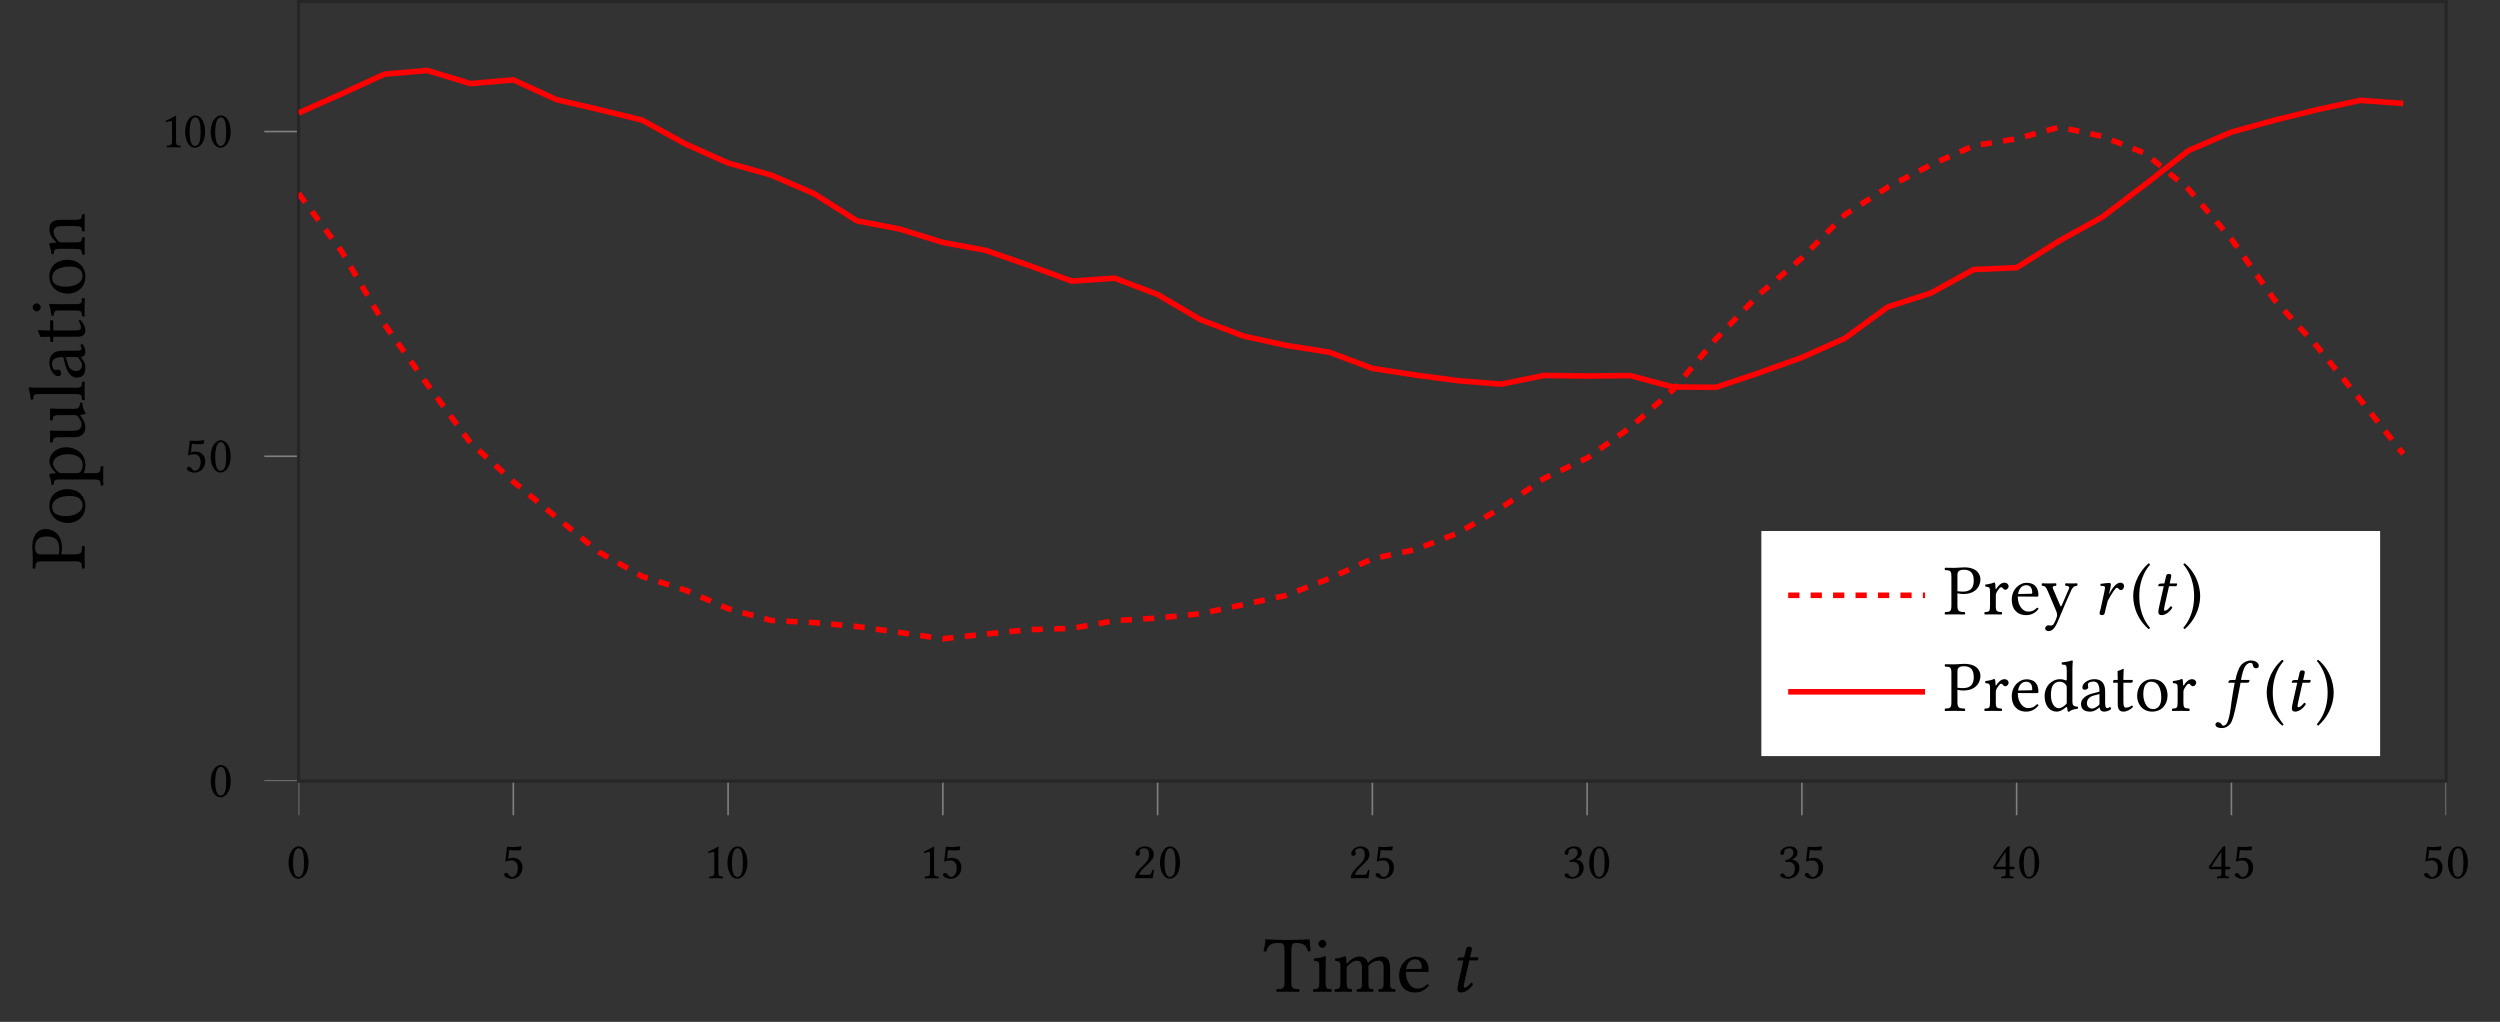 <?xml version="1.0" encoding="UTF-8" standalone="no"?>
<svg
   xmlns:dc="http://purl.org/dc/elements/1.1/"
   xmlns:cc="http://creativecommons.org/ns#"
   xmlns:rdf="http://www.w3.org/1999/02/22-rdf-syntax-ns#"
   xmlns:svg="http://www.w3.org/2000/svg"
   xmlns="http://www.w3.org/2000/svg"
   xmlns:xlink="http://www.w3.org/1999/xlink"
   xmlns:sodipodi="http://sodipodi.sourceforge.net/DTD/sodipodi-0.dtd"
   xmlns:inkscape="http://www.inkscape.org/namespaces/inkscape"
   width="310.784pt"
   height="127.032pt"
   viewBox="0 0 310.784 127.032"
   version="1.2"
   id="svg347"
   sodipodi:docname="lotka-volterra-observed-state-seq.svg"
   inkscape:version="0.92.1 unknown">
  <rect x="0" y="0" width="310.784" height="127.032" fill="#333333" stroke="none"/>
  <sodipodi:namedview
     pagecolor="#ffffff"
     bordercolor="#666666"
     borderopacity="1"
     objecttolerance="10"
     gridtolerance="10"
     guidetolerance="10"
     inkscape:pageopacity="0"
     inkscape:pageshadow="2"
     inkscape:window-width="1366"
     inkscape:window-height="695"
     id="namedview349"
     showgrid="false"
     inkscape:zoom="1.1842601"
     inkscape:cx="250.36477"
     inkscape:cy="120.98282"
     inkscape:window-x="0"
     inkscape:window-y="27"
     inkscape:window-maximized="1"
     inkscape:current-layer="surface232" />
  <defs
     id="defs136">
    <g
       id="g122">
      <symbol
         overflow="visible"
         id="glyph0-0">
        <path
           style="stroke:none;"
           d="M 0.328 -3.906 L 1.422 -2.25 L 0.328 -0.609 Z M 0.516 -0.328 L 1.625 -1.969 L 2.719 -0.328 Z M 1.812 -2.25 L 2.906 -3.906 L 2.906 -0.609 Z M 1.625 -2.547 L 0.516 -4.188 L 2.719 -4.188 Z M 0 0 L 3.234 0 L 3.234 -4.516 L 0 -4.516 Z M 0 0 "
           id="path2" />
      </symbol>
      <symbol
         overflow="visible"
         id="glyph0-1">
        <path
           style="stroke:none;"
           d="M 1.594 -3.719 C 1.703 -3.719 1.812 -3.688 1.891 -3.609 C 2.094 -3.438 2.266 -2.953 2.266 -2.078 C 2.266 -1.484 2.25 -1.078 2.156 -0.75 C 2.016 -0.219 1.688 -0.156 1.578 -0.156 C 0.984 -0.156 0.906 -1.266 0.906 -1.828 C 0.906 -3.422 1.312 -3.719 1.594 -3.719 Z M 1.578 0.062 C 2.062 0.062 2.828 -0.438 2.828 -1.953 C 2.828 -2.594 2.672 -3.156 2.391 -3.531 C 2.219 -3.75 1.953 -3.953 1.594 -3.953 C 0.953 -3.953 0.344 -3.188 0.344 -1.906 C 0.344 -1.203 0.562 -0.562 0.922 -0.203 C 1.094 -0.031 1.312 0.062 1.578 0.062 Z M 1.578 0.062 "
           id="path5" />
      </symbol>
      <symbol
         overflow="visible"
         id="glyph0-2">
        <path
           style="stroke:none;"
           d="M 2.031 -1.219 C 2.031 -0.609 1.719 -0.156 1.328 -0.156 C 1.078 -0.156 1 -0.312 0.906 -0.453 C 0.812 -0.562 0.703 -0.656 0.562 -0.656 C 0.453 -0.656 0.328 -0.547 0.328 -0.406 C 0.328 -0.156 0.875 0.078 1.234 0.078 C 2.047 0.078 2.609 -0.531 2.609 -1.344 C 2.609 -1.969 2.188 -2.531 1.453 -2.531 C 1.172 -2.531 0.938 -2.469 0.828 -2.422 L 0.953 -3.5 C 1.188 -3.484 1.391 -3.453 1.703 -3.453 C 1.906 -3.453 2.125 -3.453 2.391 -3.484 L 2.484 -3.922 L 2.438 -3.953 C 2.078 -3.906 1.734 -3.875 1.391 -3.875 C 1.141 -3.875 0.906 -3.891 0.688 -3.906 L 0.469 -2.047 C 0.812 -2.188 1.047 -2.203 1.281 -2.203 C 1.703 -2.203 2.031 -1.922 2.031 -1.219 Z M 2.031 -1.219 "
           id="path8" />
      </symbol>
      <symbol
         overflow="visible"
         id="glyph0-3">
        <path
           style="stroke:none;"
           d="M 1.547 -0.797 L 1.547 -3.031 C 1.547 -3.422 1.547 -3.812 1.562 -3.906 C 1.562 -3.938 1.547 -3.938 1.531 -3.938 C 1.172 -3.719 0.828 -3.547 0.266 -3.281 C 0.266 -3.219 0.297 -3.156 0.359 -3.109 C 0.656 -3.234 0.797 -3.266 0.922 -3.266 C 1.031 -3.266 1.047 -3.125 1.047 -2.891 L 1.047 -0.797 C 1.047 -0.25 0.875 -0.219 0.422 -0.203 C 0.375 -0.156 0.375 -0.031 0.422 0.016 C 0.734 0 0.969 0 1.312 0 C 1.625 0 1.781 0 2.109 0.016 C 2.141 -0.031 2.141 -0.156 2.109 -0.203 C 1.656 -0.219 1.547 -0.25 1.547 -0.797 Z M 1.547 -0.797 "
           id="path11" />
      </symbol>
      <symbol
         overflow="visible"
         id="glyph0-4">
        <path
           style="stroke:none;"
           d="M 0.391 -3.031 C 0.391 -2.891 0.516 -2.781 0.656 -2.781 C 0.766 -2.781 0.953 -2.891 0.953 -3.031 C 0.953 -3.078 0.938 -3.125 0.938 -3.172 C 0.922 -3.219 0.875 -3.266 0.875 -3.328 C 0.875 -3.484 1.047 -3.719 1.516 -3.719 C 1.75 -3.719 2.078 -3.562 2.078 -2.938 C 2.078 -2.516 1.938 -2.188 1.547 -1.797 L 1.078 -1.328 C 0.438 -0.672 0.344 -0.375 0.344 0.016 C 0.344 0.016 0.672 0 0.875 0 L 2 0 C 2.219 0 2.516 0.016 2.516 0.016 C 2.594 -0.328 2.656 -0.812 2.672 -1.016 C 2.625 -1.047 2.547 -1.047 2.484 -1.047 C 2.375 -0.578 2.25 -0.422 2.031 -0.422 L 0.875 -0.422 C 0.875 -0.734 1.312 -1.172 1.359 -1.203 L 2 -1.828 C 2.375 -2.188 2.656 -2.469 2.656 -2.969 C 2.656 -3.656 2.078 -3.953 1.562 -3.953 C 0.844 -3.953 0.391 -3.422 0.391 -3.031 Z M 0.391 -3.031 "
           id="path14" />
      </symbol>
      <symbol
         overflow="visible"
         id="glyph0-5">
        <path
           style="stroke:none;"
           d="M 1.391 -3.719 C 1.672 -3.719 1.922 -3.547 1.922 -3.141 C 1.922 -2.812 1.547 -2.312 0.906 -2.219 L 0.938 -2.016 C 1.047 -2.031 1.172 -2.031 1.25 -2.031 C 1.625 -2.031 2.109 -1.922 2.109 -1.203 C 2.109 -0.344 1.531 -0.156 1.297 -0.156 C 0.969 -0.156 0.906 -0.312 0.828 -0.422 C 0.766 -0.516 0.688 -0.594 0.562 -0.594 C 0.422 -0.594 0.281 -0.469 0.281 -0.375 C 0.281 -0.109 0.828 0.062 1.219 0.062 C 1.984 0.062 2.672 -0.438 2.672 -1.281 C 2.672 -2 2.141 -2.25 1.766 -2.312 L 1.75 -2.328 C 2.281 -2.578 2.438 -2.844 2.438 -3.188 C 2.438 -3.375 2.391 -3.531 2.234 -3.688 C 2.094 -3.844 1.859 -3.953 1.531 -3.953 C 0.578 -3.953 0.297 -3.328 0.297 -3.109 C 0.297 -3.016 0.375 -2.891 0.531 -2.891 C 0.75 -2.891 0.781 -3.109 0.781 -3.234 C 0.781 -3.641 1.219 -3.719 1.391 -3.719 Z M 1.391 -3.719 "
           id="path17" />
      </symbol>
      <symbol
         overflow="visible"
         id="glyph0-6">
        <path
           style="stroke:none;"
           d="M 1.797 -3.281 L 1.797 -1.422 L 0.562 -1.422 C 0.891 -1.953 1.344 -2.672 1.797 -3.281 Z M 2.828 -1.422 L 2.281 -1.422 L 2.281 -3.312 C 2.281 -3.625 2.281 -3.875 2.297 -3.938 L 2.281 -3.953 L 2.078 -3.953 C 2.031 -3.953 2 -3.906 1.969 -3.875 C 1.562 -3.375 0.812 -2.312 0.219 -1.391 C 0.234 -1.281 0.281 -1.109 0.469 -1.109 L 1.797 -1.109 L 1.797 -0.516 C 1.797 -0.219 1.547 -0.219 1.266 -0.203 C 1.234 -0.156 1.234 -0.031 1.266 0.016 C 1.469 0 1.734 0 2.031 0 C 2.281 0 2.531 0 2.734 0.016 C 2.781 -0.031 2.781 -0.156 2.734 -0.203 C 2.422 -0.219 2.281 -0.219 2.281 -0.516 L 2.281 -1.109 L 2.734 -1.109 C 2.828 -1.109 2.922 -1.234 2.922 -1.312 C 2.922 -1.375 2.891 -1.422 2.828 -1.422 Z M 2.828 -1.422 "
           id="path20" />
      </symbol>
      <symbol
         overflow="visible"
         id="glyph1-0">
        <path
           style="stroke:none;"
           d="M 0.5 -6.016 L 2.188 -3.484 L 0.5 -0.953 Z M 0.797 -0.5 L 2.5 -3.031 L 4.188 -0.5 Z M 2.797 -3.484 L 4.484 -6.016 L 4.484 -0.953 Z M 2.5 -3.922 L 0.797 -6.453 L 4.188 -6.453 Z M 0 0 L 4.984 0 L 4.984 -6.953 L 0 -6.953 Z M 0 0 "
           id="path23" />
      </symbol>
      <symbol
         overflow="visible"
         id="glyph1-1">
        <path
           style="stroke:none;"
           d="M 3.484 -1.219 L 3.484 -5.031 C 3.484 -5.656 3.594 -6.047 3.953 -6.047 L 4.172 -6.047 C 4.922 -6.047 5.391 -5.781 5.547 -5.016 C 5.656 -5.016 5.797 -5.031 5.891 -5.062 C 5.828 -5.516 5.766 -6.031 5.766 -6.484 C 5.766 -6.484 5.734 -6.516 5.734 -6.516 C 5.391 -6.484 4.281 -6.438 3.5 -6.438 L 2.641 -6.438 C 1.875 -6.438 0.703 -6.484 0.312 -6.516 C 0.297 -6.516 0.281 -6.484 0.281 -6.484 C 0.234 -6.031 0.141 -5.516 0.031 -5.031 C 0.125 -5 0.25 -4.984 0.375 -4.984 C 0.562 -5.781 1.031 -6.047 1.688 -6.047 L 2.172 -6.047 C 2.547 -6.047 2.641 -5.656 2.641 -5.047 L 2.641 -1.219 C 2.641 -0.391 2.469 -0.344 1.672 -0.312 C 1.609 -0.25 1.609 -0.047 1.672 0.016 C 2.156 0.016 2.672 0 3.078 0 C 3.453 0 3.953 0.016 4.453 0.016 C 4.516 -0.047 4.516 -0.25 4.453 -0.312 C 3.656 -0.344 3.484 -0.391 3.484 -1.219 Z M 3.484 -1.219 "
           id="path26" />
      </symbol>
      <symbol
         overflow="visible"
         id="glyph1-2">
        <path
           style="stroke:none;"
           d="M 0.891 -5.969 C 0.891 -5.719 1.141 -5.453 1.375 -5.453 C 1.656 -5.453 1.891 -5.719 1.891 -5.938 C 1.891 -6.172 1.688 -6.453 1.422 -6.453 C 1.172 -6.453 0.891 -6.203 0.891 -5.969 Z M 1.797 -1.219 L 1.797 -3.203 C 1.797 -3.703 1.844 -4.344 1.844 -4.344 C 1.844 -4.375 1.797 -4.406 1.719 -4.406 C 1.438 -4.297 1.031 -4.203 0.344 -4.109 C 0.328 -4.062 0.344 -3.891 0.375 -3.844 C 0.922 -3.781 1.016 -3.734 1.016 -3.156 L 1.016 -1.219 C 1.016 -0.391 0.906 -0.359 0.297 -0.312 C 0.234 -0.25 0.234 -0.047 0.297 0.016 C 0.625 0.016 1.016 0 1.422 0 C 1.812 0 2.188 0.016 2.516 0.016 C 2.578 -0.047 2.578 -0.25 2.516 -0.312 C 1.906 -0.344 1.797 -0.391 1.797 -1.219 Z M 1.797 -1.219 "
           id="path29" />
      </symbol>
      <symbol
         overflow="visible"
         id="glyph1-3">
        <path
           style="stroke:none;"
           d="M 1.688 -3.562 C 1.688 -3.875 1.672 -4.234 1.609 -4.328 C 1.594 -4.375 1.578 -4.406 1.5 -4.406 C 1.219 -4.297 0.953 -4.203 0.266 -4.109 C 0.25 -4.062 0.266 -3.891 0.297 -3.844 C 0.828 -3.781 0.938 -3.734 0.938 -3.156 L 0.938 -1.219 C 0.938 -0.406 0.812 -0.344 0.266 -0.312 C 0.203 -0.25 0.203 -0.047 0.266 0.016 C 0.562 0.016 0.938 0 1.328 0 C 1.734 0 2.047 0.016 2.344 0.016 C 2.406 -0.047 2.406 -0.25 2.344 -0.312 C 1.828 -0.359 1.719 -0.406 1.719 -1.219 L 1.719 -2.844 C 1.719 -3.062 1.812 -3.188 1.891 -3.266 C 2.297 -3.656 2.656 -3.859 2.969 -3.859 C 3.344 -3.859 3.625 -3.625 3.625 -2.953 L 3.625 -1.219 C 3.625 -0.406 3.547 -0.344 3.016 -0.312 C 2.953 -0.25 2.953 -0.047 3.016 0.016 C 3.266 0.016 3.625 0 4.031 0 C 4.422 0 4.75 0.016 5 0.016 C 5.047 -0.047 5.047 -0.25 5 -0.312 C 4.5 -0.344 4.422 -0.406 4.422 -1.219 L 4.422 -2.797 C 4.422 -2.938 4.422 -3.078 4.406 -3.203 C 4.891 -3.734 5.328 -3.859 5.719 -3.859 C 6.094 -3.859 6.312 -3.641 6.312 -2.969 L 6.312 -1.219 C 6.312 -0.406 6.219 -0.344 5.703 -0.312 C 5.656 -0.25 5.656 -0.047 5.703 0.016 C 5.953 0.016 6.312 0 6.719 0 C 7.125 0 7.469 0.016 7.75 0.016 C 7.797 -0.047 7.797 -0.25 7.75 -0.312 C 7.203 -0.344 7.109 -0.406 7.109 -1.219 L 7.109 -2.797 C 7.109 -3.672 6.953 -4.375 6.078 -4.375 C 5.578 -4.375 4.953 -4.188 4.438 -3.641 C 4.406 -3.609 4.344 -3.562 4.328 -3.656 C 4.234 -4.062 3.844 -4.375 3.328 -4.375 C 2.75 -4.375 2.234 -4.031 1.812 -3.562 C 1.766 -3.516 1.703 -3.453 1.688 -3.562 Z M 1.688 -3.562 "
           id="path32" />
      </symbol>
      <symbol
         overflow="visible"
         id="glyph1-4">
        <path
           style="stroke:none;"
           d="M 1.234 -2.812 C 1.422 -3.938 2.125 -4.031 2.359 -4.031 C 2.734 -4.031 3.188 -3.812 3.188 -2.984 C 3.188 -2.891 3.156 -2.844 3.047 -2.844 Z M 3.844 -0.922 C 3.484 -0.547 3.188 -0.391 2.609 -0.391 C 2.25 -0.391 1.828 -0.594 1.531 -1.109 C 1.328 -1.438 1.203 -1.891 1.203 -2.469 L 3.859 -2.453 C 3.984 -2.453 4.047 -2.516 4.047 -2.625 C 4.047 -3.453 3.75 -4.359 2.359 -4.359 C 1.5 -4.359 0.375 -3.531 0.375 -2.016 C 0.375 -1.453 0.516 -0.922 0.844 -0.531 C 1.172 -0.141 1.641 0.094 2.359 0.094 C 3.125 0.094 3.656 -0.25 4.062 -0.766 C 4.031 -0.875 3.969 -0.922 3.844 -0.922 Z M 3.844 -0.922 "
           id="path35" />
      </symbol>
      <symbol
         overflow="visible"
         id="glyph2-0">
        <path
           style="stroke:none;"
           d=""
           id="path38" />
      </symbol>
      <symbol
         overflow="visible"
         id="glyph2-1">
        <path
           style="stroke:none;"
           d="M 1.859 -4.281 L 1.328 -4.25 C 1.141 -4.234 1.062 -4.156 1.047 -4.078 C 1.031 -4.047 1 -3.922 1 -3.906 C 1 -3.891 1.031 -3.891 1.062 -3.891 L 1.766 -3.891 L 1.156 -1.172 C 1.094 -0.859 1.016 -0.547 1.016 -0.359 C 1.016 0 1.203 0.094 1.5 0.094 C 1.953 0.094 2.609 -0.312 2.953 -0.922 C 2.922 -1.062 2.844 -1.109 2.734 -1.109 C 2.266 -0.594 2.094 -0.5 1.938 -0.5 C 1.906 -0.5 1.797 -0.516 1.797 -0.641 C 1.797 -0.734 1.828 -0.922 1.906 -1.266 L 2.5 -3.891 L 3.484 -3.891 C 3.594 -3.938 3.688 -4.203 3.578 -4.281 L 2.594 -4.281 L 2.688 -4.719 C 2.734 -4.922 2.828 -5.203 2.828 -5.328 C 2.828 -5.5 2.734 -5.594 2.422 -5.594 C 2.062 -5.594 2.078 -5.141 1.984 -4.781 Z M 1.859 -4.281 "
           id="path41" />
      </symbol>
      <symbol
         overflow="visible"
         id="glyph3-0">
        <path
           style="stroke:none;"
           d="M -6.016 -0.5 L -3.484 -2.188 L -0.953 -0.5 Z M -0.5 -0.797 L -3.031 -2.5 L -0.5 -4.188 Z M -3.484 -2.797 L -6.016 -4.484 L -0.953 -4.484 Z M -3.922 -2.5 L -6.453 -0.797 L -6.453 -4.188 Z M 0 0 L 0 -4.984 L -6.953 -4.984 L -6.953 0 Z M 0 0 "
           id="path44" />
      </symbol>
      <symbol
         overflow="visible"
         id="glyph3-1">
        <path
           style="stroke:none;"
           d="M -5.516 -1.891 C -5.812 -1.891 -6.156 -2.031 -6.156 -2.75 C -6.156 -3.438 -5.938 -4.125 -4.672 -4.125 C -3.594 -4.125 -3.156 -3.609 -3.156 -2.641 C -3.156 -2.391 -3.172 -2 -3.203 -1.891 Z M -5.219 -1.031 L -1.219 -1.031 C -0.391 -1.031 -0.344 -0.875 -0.312 -0.172 C -0.25 -0.109 -0.047 -0.109 0.016 -0.172 C 0.016 -0.625 0 -1.109 0 -1.469 C 0 -1.812 0.016 -2.406 0.016 -2.906 C -0.047 -2.953 -0.25 -2.953 -0.312 -2.906 C -0.344 -2.125 -0.391 -1.891 -1.219 -1.891 L -2.906 -1.891 C -2.844 -2.109 -2.812 -2.344 -2.812 -2.688 C -2.812 -4.5 -4 -5.047 -4.844 -5.047 C -5.438 -5.047 -6.5 -4.672 -6.5 -2.828 C -6.5 -2.438 -6.438 -1.859 -6.438 -1.453 C -6.438 -1.094 -6.438 -0.562 -6.453 -0.172 C -6.391 -0.109 -6.188 -0.109 -6.125 -0.172 C -6.094 -0.875 -6.047 -1.031 -5.219 -1.031 Z M -5.219 -1.031 "
           id="path47" />
      </symbol>
      <symbol
         overflow="visible"
         id="glyph3-2">
        <path
           style="stroke:none;"
           d="M -2.047 -0.406 C -1.031 -0.406 0.094 -1.094 0.094 -2.5 C 0.094 -3.141 -0.125 -3.625 -0.453 -3.969 C -0.891 -4.422 -1.531 -4.609 -2.141 -4.609 C -3.172 -4.609 -4.375 -4.047 -4.375 -2.516 C -4.375 -1.859 -4.109 -1.328 -3.672 -0.953 C -3.25 -0.594 -2.672 -0.406 -2.047 -0.406 Z M -4.031 -2.375 C -4.031 -3.234 -3.25 -3.766 -1.812 -3.766 C -0.562 -3.766 -0.25 -3.109 -0.25 -2.641 C -0.25 -1.609 -1.5 -1.266 -2.266 -1.266 C -3.141 -1.266 -4.031 -1.469 -4.031 -2.375 Z M -4.031 -2.375 "
           id="path50" />
      </symbol>
      <symbol
         overflow="visible"
         id="glyph3-3">
        <path
           style="stroke:none;"
           d="M -3.297 -1.75 C -3.625 -2 -3.922 -2.469 -3.922 -2.75 C -3.922 -3.391 -3.203 -3.938 -2.078 -3.938 C -1.25 -3.938 -0.234 -3.656 -0.234 -2.531 C -0.234 -2.359 -0.297 -2 -0.453 -1.828 C -0.625 -1.625 -0.688 -1.578 -1.047 -1.578 L -2.859 -1.578 C -3.078 -1.578 -3.156 -1.625 -3.297 -1.75 Z M -3.672 -1.562 C -3.969 -1.547 -4.234 -1.531 -4.328 -1.469 C -4.375 -1.453 -4.406 -1.438 -4.406 -1.359 C -4.297 -1.078 -4.203 -0.812 -4.109 -0.125 C -4.062 -0.109 -3.891 -0.125 -3.844 -0.156 C -3.781 -0.688 -3.734 -0.797 -3.156 -0.797 L 1.094 -0.797 C 1.922 -0.797 1.969 -0.688 2 -0.078 C 2.062 -0.016 2.266 -0.016 2.328 -0.078 C 2.328 -0.422 2.312 -0.797 2.312 -1.203 C 2.312 -1.594 2.328 -2.078 2.328 -2.406 C 2.266 -2.469 2.062 -2.469 2 -2.406 C 1.969 -1.688 1.922 -1.578 1.094 -1.578 L 0.016 -1.578 C -0.109 -1.578 -0.094 -1.625 -0.047 -1.719 C 0.047 -1.969 0.094 -2.266 0.094 -2.594 C 0.094 -3.156 -0.062 -3.656 -0.453 -4.062 C -0.922 -4.531 -1.531 -4.797 -2.344 -4.797 C -3.406 -4.797 -4.375 -4.047 -4.375 -3.031 C -4.375 -2.578 -4.062 -2.062 -3.625 -1.672 C -3.562 -1.609 -3.562 -1.562 -3.672 -1.562 Z M -3.672 -1.562 "
           id="path53" />
      </symbol>
      <symbol
         overflow="visible"
         id="glyph3-4">
        <path
           style="stroke:none;"
           d="M 0.094 -2.156 C 0.094 -2.547 -0.094 -3.016 -0.5 -3.516 C -0.531 -3.562 -0.562 -3.656 -0.484 -3.656 C -0.234 -3.688 0.094 -3.766 0.094 -3.766 C 0.125 -3.844 0.125 -3.891 0.094 -3.953 C -0.078 -4.172 -0.234 -4.531 -0.297 -5.141 C -0.359 -5.188 -0.516 -5.188 -0.562 -5.141 C -0.625 -4.5 -0.812 -4.406 -1.297 -4.406 L -3.203 -4.406 C -3.516 -4.406 -4.234 -4.453 -4.234 -4.453 C -4.266 -4.453 -4.297 -4.422 -4.297 -4.359 C -4.281 -4.312 -4.281 -4.172 -4.281 -4.016 C -4.281 -3.703 -4.281 -3.344 -4.297 -3 C -4.234 -2.938 -4.031 -2.938 -3.969 -3 C -3.938 -3.484 -3.812 -3.625 -3.156 -3.625 L -1.234 -3.625 C -1.047 -3.625 -0.969 -3.594 -0.844 -3.453 C -0.531 -3.094 -0.375 -2.719 -0.375 -2.469 C -0.375 -2.156 -0.516 -1.672 -1.391 -1.672 L -3.203 -1.672 C -3.516 -1.672 -4.234 -1.703 -4.234 -1.703 C -4.266 -1.703 -4.297 -1.672 -4.297 -1.625 C -4.281 -1.578 -4.281 -1.422 -4.281 -1.281 C -4.281 -0.953 -4.281 -0.594 -4.297 -0.266 C -4.234 -0.203 -4.031 -0.203 -3.969 -0.266 C -3.922 -0.734 -3.812 -0.875 -3.172 -0.875 L -1.25 -0.875 C -0.562 -0.875 0.094 -1.172 0.094 -2.156 Z M 0.094 -2.156 "
           id="path56" />
      </symbol>
      <symbol
         overflow="visible"
         id="glyph3-5">
        <path
           style="stroke:none;"
           d="M -1.219 -0.953 C -0.391 -0.953 -0.344 -0.844 -0.312 -0.234 C -0.25 -0.172 -0.047 -0.172 0.016 -0.234 C 0.016 -0.578 0 -0.953 0 -1.344 C 0 -1.75 0.016 -2.125 0.016 -2.453 C -0.047 -2.516 -0.25 -2.516 -0.312 -2.453 C -0.344 -1.844 -0.391 -1.734 -1.219 -1.734 L -5.812 -1.734 C -6.453 -1.734 -6.859 -1.781 -6.859 -1.781 C -6.922 -1.781 -6.953 -1.734 -6.953 -1.641 C -6.859 -1.391 -6.719 -0.641 -6.688 -0.25 C -6.609 -0.234 -6.453 -0.25 -6.391 -0.312 C -6.344 -0.891 -6.312 -0.953 -5.578 -0.953 Z M -1.219 -0.953 "
           id="path59" />
      </symbol>
      <symbol
         overflow="visible"
         id="glyph3-6">
        <path
           style="stroke:none;"
           d="M -2.328 -2.922 L -1 -2.922 C -0.875 -2.922 -0.812 -2.859 -0.75 -2.781 C -0.531 -2.516 -0.312 -2.188 -0.312 -1.906 C -0.312 -1.406 -0.703 -1.188 -1.016 -1.188 C -1.469 -1.188 -1.922 -1.391 -2.109 -2.141 Z M -0.484 -2.922 C -0.172 -2.984 0.094 -3.094 0.094 -3.594 C 0.094 -3.969 -0.062 -4.328 -0.266 -4.531 C -0.391 -4.516 -0.484 -4.469 -0.531 -4.359 C -0.484 -4.297 -0.375 -4.125 -0.375 -4 C -0.375 -3.703 -0.766 -3.703 -1.219 -3.703 L -2.688 -3.703 C -4.109 -3.703 -4.375 -2.922 -4.375 -2.188 C -4.375 -1.375 -3.844 -0.547 -3.266 -0.547 C -3.031 -0.547 -2.906 -0.672 -2.906 -0.891 C -2.906 -1.188 -3.125 -1.359 -3.25 -1.359 C -3.312 -1.359 -3.391 -1.359 -3.422 -1.328 C -3.453 -1.328 -3.516 -1.312 -3.625 -1.312 C -3.938 -1.312 -4.047 -1.734 -4.047 -2.109 C -4.047 -2.453 -3.875 -2.922 -2.75 -2.922 C -2.688 -2.922 -2.641 -2.891 -2.625 -2.859 L -2.422 -2 C -2.188 -1.047 -1.656 -0.359 -0.984 -0.359 C -0.156 -0.359 0.094 -0.922 0.094 -1.609 C 0.094 -1.969 0.016 -2.266 -0.312 -2.703 L -0.484 -2.906 Z M -0.484 -2.922 "
           id="path62" />
      </symbol>
      <symbol
         overflow="visible"
         id="glyph3-7">
        <path
           style="stroke:none;"
           d="M -4.281 -0.422 C -4.281 -0.297 -4.156 -0.25 -4.078 -0.25 L -3.953 -0.25 C -3.891 -0.25 -3.891 -0.266 -3.891 -0.297 L -3.891 -0.891 L -0.891 -0.891 C -0.172 -0.891 0.094 -1.203 0.094 -1.656 C 0.094 -2.109 -0.125 -2.609 -0.562 -3 C -0.656 -2.984 -0.719 -2.922 -0.734 -2.828 C -0.531 -2.562 -0.453 -2.266 -0.453 -2 C -0.453 -1.734 -0.75 -1.672 -1.359 -1.672 L -3.891 -1.672 L -3.891 -2.719 C -3.891 -2.812 -3.922 -2.953 -4.016 -2.953 L -4.219 -2.953 C -4.25 -2.953 -4.281 -2.922 -4.281 -2.875 L -4.281 -1.672 L -4.672 -1.672 C -5.312 -1.672 -5.719 -1.719 -5.719 -1.719 C -5.766 -1.719 -5.797 -1.688 -5.797 -1.641 C -5.797 -1.594 -5.766 -1.5 -5.719 -1.422 C -5.656 -1.312 -5.609 -1.203 -5.578 -1.078 C -5.531 -0.953 -5.5 -0.859 -5.438 -0.859 C -5.312 -0.859 -5.391 -0.891 -4.281 -0.891 Z M -4.281 -0.422 "
           id="path65" />
      </symbol>
      <symbol
         overflow="visible"
         id="glyph3-8">
        <path
           style="stroke:none;"
           d="M -5.969 -0.891 C -5.719 -0.891 -5.453 -1.141 -5.453 -1.375 C -5.453 -1.656 -5.719 -1.891 -5.938 -1.891 C -6.172 -1.891 -6.453 -1.688 -6.453 -1.422 C -6.453 -1.172 -6.203 -0.891 -5.969 -0.891 Z M -1.219 -1.797 L -3.203 -1.797 C -3.703 -1.797 -4.344 -1.844 -4.344 -1.844 C -4.375 -1.844 -4.406 -1.797 -4.406 -1.719 C -4.297 -1.438 -4.203 -1.031 -4.109 -0.344 C -4.062 -0.328 -3.891 -0.344 -3.844 -0.375 C -3.781 -0.922 -3.734 -1.016 -3.156 -1.016 L -1.219 -1.016 C -0.391 -1.016 -0.359 -0.906 -0.312 -0.297 C -0.25 -0.234 -0.047 -0.234 0.016 -0.297 C 0.016 -0.625 0 -1.016 0 -1.422 C 0 -1.812 0.016 -2.188 0.016 -2.516 C -0.047 -2.578 -0.25 -2.578 -0.312 -2.516 C -0.344 -1.906 -0.391 -1.797 -1.219 -1.797 Z M -1.219 -1.797 "
           id="path68" />
      </symbol>
      <symbol
         overflow="visible"
         id="glyph3-9">
        <path
           style="stroke:none;"
           d="M -3.562 -1.828 C -3.5 -1.781 -3.484 -1.719 -3.562 -1.719 C -3.844 -1.703 -4.234 -1.688 -4.328 -1.641 C -4.375 -1.609 -4.406 -1.594 -4.406 -1.516 C -4.297 -1.234 -4.203 -0.984 -4.109 -0.297 C -4.062 -0.266 -3.891 -0.297 -3.844 -0.312 C -3.781 -0.844 -3.734 -0.953 -3.156 -0.953 L -1.219 -0.953 C -0.406 -0.953 -0.359 -0.859 -0.312 -0.266 C -0.25 -0.203 -0.047 -0.203 0.016 -0.266 C 0.016 -0.562 0 -0.953 0 -1.359 C 0 -1.75 0.016 -2.047 0.016 -2.359 C -0.047 -2.406 -0.25 -2.406 -0.312 -2.359 C -0.359 -1.844 -0.406 -1.75 -1.219 -1.75 L -2.844 -1.75 C -3.062 -1.75 -3.188 -1.828 -3.266 -1.906 C -3.641 -2.297 -3.859 -2.734 -3.859 -3.125 C -3.859 -3.328 -3.734 -3.531 -3.5 -3.656 C -3.297 -3.766 -3.031 -3.781 -2.734 -3.781 L -1.219 -3.781 C -0.406 -3.781 -0.359 -3.672 -0.312 -3.156 C -0.25 -3.109 -0.047 -3.109 0.016 -3.156 C 0.016 -3.453 0 -3.781 0 -4.172 C 0 -4.578 0.016 -4.938 0.016 -5.234 C -0.047 -5.281 -0.25 -5.281 -0.312 -5.234 C -0.359 -4.672 -0.406 -4.562 -1.219 -4.562 L -2.703 -4.562 C -3.25 -4.562 -3.734 -4.531 -4.031 -4.297 C -4.25 -4.125 -4.375 -3.812 -4.375 -3.469 C -4.375 -2.984 -4.25 -2.422 -3.562 -1.828 Z M -3.562 -1.828 "
           id="path71" />
      </symbol>
      <symbol
         overflow="visible"
         id="glyph4-0">
        <path
           style="stroke:none;"
           d="M 0.453 -5.406 L 1.969 -3.125 L 0.453 -0.859 Z M 0.719 -0.453 L 2.25 -2.719 L 3.766 -0.453 Z M 2.516 -3.125 L 4.031 -5.406 L 4.031 -0.859 Z M 2.25 -3.531 L 0.719 -5.797 L 3.766 -5.797 Z M 0 0 L 4.484 0 L 4.484 -6.266 L 0 -6.266 Z M 0 0 "
           id="path74" />
      </symbol>
      <symbol
         overflow="visible"
         id="glyph4-1">
        <path
           style="stroke:none;"
           d="M 1.688 -4.969 C 1.688 -5.234 1.828 -5.547 2.469 -5.547 C 3.094 -5.547 3.719 -5.344 3.719 -4.203 C 3.719 -3.234 3.25 -2.828 2.375 -2.828 C 2.156 -2.828 1.797 -2.859 1.688 -2.875 Z M 0.938 -4.688 L 0.938 -1.094 C 0.938 -0.344 0.781 -0.312 0.156 -0.281 C 0.094 -0.219 0.094 -0.031 0.156 0.016 C 0.562 0.016 1 0 1.312 0 C 1.625 0 2.156 0.016 2.609 0.016 C 2.656 -0.031 2.656 -0.219 2.609 -0.281 C 1.906 -0.312 1.688 -0.344 1.688 -1.094 L 1.688 -2.625 C 1.891 -2.562 2.109 -2.531 2.422 -2.531 C 4.047 -2.531 4.547 -3.594 4.547 -4.359 C 4.547 -4.891 4.203 -5.844 2.531 -5.844 C 2.203 -5.844 1.672 -5.781 1.312 -5.781 C 0.984 -5.781 0.516 -5.797 0.156 -5.797 C 0.094 -5.75 0.094 -5.562 0.156 -5.5 C 0.781 -5.484 0.938 -5.438 0.938 -4.688 Z M 0.938 -4.688 "
           id="path77" />
      </symbol>
      <symbol
         overflow="visible"
         id="glyph4-2">
        <path
           style="stroke:none;"
           d="M 1.578 -3.203 C 1.562 -3.562 1.547 -3.797 1.5 -3.891 C 1.484 -3.938 1.469 -3.969 1.406 -3.969 C 1.141 -3.859 0.922 -3.781 0.297 -3.703 C 0.281 -3.656 0.297 -3.5 0.312 -3.453 C 0.797 -3.406 0.891 -3.359 0.891 -2.844 L 0.891 -1.094 C 0.891 -0.344 0.797 -0.312 0.234 -0.281 C 0.172 -0.219 0.172 -0.031 0.234 0.016 C 0.547 0.016 0.891 0 1.25 0 C 1.609 0 2.031 0.016 2.344 0.016 C 2.391 -0.031 2.391 -0.219 2.344 -0.281 C 1.719 -0.328 1.609 -0.344 1.609 -1.094 L 1.609 -2.344 C 1.609 -2.578 1.719 -2.781 1.828 -2.938 C 1.922 -3.078 2.125 -3.375 2.234 -3.375 C 2.312 -3.375 2.391 -3.359 2.469 -3.266 C 2.531 -3.172 2.641 -3.062 2.797 -3.062 C 3 -3.062 3.203 -3.281 3.203 -3.5 C 3.203 -3.672 3.047 -3.938 2.672 -3.938 C 2.25 -3.938 1.891 -3.547 1.672 -3.188 C 1.625 -3.094 1.578 -3.172 1.578 -3.203 Z M 1.578 -3.203 "
           id="path80" />
      </symbol>
      <symbol
         overflow="visible"
         id="glyph4-3">
        <path
           style="stroke:none;"
           d="M 1.109 -2.531 C 1.281 -3.547 1.906 -3.625 2.125 -3.625 C 2.469 -3.625 2.875 -3.438 2.875 -2.688 C 2.875 -2.594 2.828 -2.562 2.734 -2.562 Z M 3.469 -0.828 C 3.125 -0.5 2.875 -0.344 2.344 -0.344 C 2.031 -0.344 1.656 -0.531 1.375 -1 C 1.188 -1.297 1.078 -1.703 1.078 -2.219 L 3.469 -2.203 C 3.578 -2.203 3.641 -2.266 3.641 -2.359 C 3.641 -3.109 3.375 -3.922 2.125 -3.922 C 1.344 -3.922 0.328 -3.172 0.328 -1.812 C 0.328 -1.312 0.453 -0.828 0.75 -0.484 C 1.062 -0.125 1.484 0.094 2.125 0.094 C 2.812 0.094 3.297 -0.219 3.656 -0.688 C 3.625 -0.781 3.562 -0.828 3.469 -0.828 Z M 3.469 -0.828 "
           id="path83" />
      </symbol>
      <symbol
         overflow="visible"
         id="glyph4-4">
        <path
           style="stroke:none;"
           d="M 1.828 1.438 C 1.969 1.188 2.094 0.938 2.203 0.656 C 2.922 -1.062 3.312 -1.984 3.781 -3 C 3.969 -3.375 4.094 -3.516 4.516 -3.562 C 4.562 -3.625 4.562 -3.812 4.516 -3.859 C 4.328 -3.859 4.125 -3.844 3.875 -3.844 C 3.609 -3.844 3.328 -3.859 3.062 -3.859 C 3 -3.812 3 -3.625 3.062 -3.562 C 3.344 -3.547 3.625 -3.484 3.484 -3.172 L 2.594 -1.109 C 2.531 -0.969 2.453 -0.938 2.391 -1.125 L 1.594 -2.984 C 1.422 -3.359 1.375 -3.531 1.891 -3.562 C 1.938 -3.625 1.938 -3.812 1.891 -3.859 C 1.547 -3.859 1.188 -3.844 0.875 -3.844 C 0.562 -3.844 0.328 -3.859 0.141 -3.859 C 0.094 -3.812 0.094 -3.625 0.141 -3.562 C 0.5 -3.531 0.625 -3.438 0.859 -2.891 L 1.859 -0.531 C 1.953 -0.359 2.078 0.047 1.984 0.312 C 1.891 0.594 1.781 0.859 1.641 1.125 C 1.547 1.312 1.422 1.391 1.188 1.391 C 1.062 1.391 1.031 1.359 0.938 1.359 C 0.672 1.359 0.531 1.625 0.531 1.75 C 0.531 1.938 0.719 2.078 0.953 2.078 C 1.141 2.078 1.5 2.016 1.828 1.438 Z M 1.828 1.438 "
           id="path86" />
      </symbol>
      <symbol
         overflow="visible"
         id="glyph4-5">
        <path
           style="stroke:none;"
           d="M 3.094 -1.109 C 3.094 -0.938 3.078 -0.875 2.953 -0.766 C 2.625 -0.469 2.328 -0.328 2.109 -0.328 C 1.625 -0.328 1.125 -0.859 1.125 -1.984 C 1.125 -2.625 1.25 -2.984 1.375 -3.172 C 1.656 -3.594 2.031 -3.625 2.219 -3.625 C 2.531 -3.625 2.766 -3.5 2.938 -3.297 C 3.062 -3.156 3.094 -3.094 3.094 -2.812 Z M 3 -0.453 C 3.047 -0.484 3.125 -0.5 3.125 -0.438 C 3.156 -0.219 3.234 0.094 3.234 0.094 C 3.297 0.109 3.344 0.109 3.406 0.094 C 3.594 -0.078 3.906 -0.203 4.453 -0.266 C 4.516 -0.328 4.516 -0.453 4.453 -0.516 C 3.891 -0.562 3.797 -0.719 3.797 -1.172 L 3.797 -5.234 C 3.797 -5.812 3.844 -6.172 3.844 -6.172 C 3.844 -6.234 3.797 -6.266 3.719 -6.266 C 3.5 -6.172 2.828 -6.047 2.469 -6.016 C 2.453 -5.953 2.469 -5.797 2.516 -5.75 C 2.984 -5.719 3.094 -5.766 3.094 -5.016 L 3.094 -3.859 C 3.094 -3.797 3.078 -3.781 3.016 -3.781 C 2.984 -3.781 2.609 -3.938 2.312 -3.938 C 1.719 -3.938 1.328 -3.734 0.969 -3.406 C 0.578 -3.016 0.344 -2.484 0.344 -1.828 C 0.344 -0.719 0.906 0.094 1.875 0.094 C 2.219 0.094 2.562 -0.094 3 -0.453 Z M 3 -0.453 "
           id="path89" />
      </symbol>
      <symbol
         overflow="visible"
         id="glyph4-6">
        <path
           style="stroke:none;"
           d="M 2.625 -2.094 L 2.625 -0.906 C 2.625 -0.797 2.578 -0.719 2.5 -0.672 C 2.266 -0.484 1.969 -0.281 1.719 -0.281 C 1.266 -0.281 1.062 -0.641 1.062 -0.922 C 1.062 -1.312 1.25 -1.734 1.922 -1.906 Z M 2.625 -0.438 C 2.688 -0.156 2.781 0.094 3.234 0.094 C 3.562 0.094 3.891 -0.062 4.078 -0.234 C 4.062 -0.344 4.031 -0.438 3.922 -0.484 C 3.859 -0.438 3.719 -0.344 3.594 -0.344 C 3.344 -0.344 3.328 -0.688 3.328 -1.109 L 3.328 -2.422 C 3.328 -3.688 2.625 -3.938 1.969 -3.938 C 1.234 -3.938 0.5 -3.453 0.5 -2.938 C 0.5 -2.719 0.594 -2.625 0.812 -2.625 C 1.062 -2.625 1.234 -2.812 1.234 -2.922 C 1.234 -2.984 1.219 -3.047 1.203 -3.078 C 1.188 -3.109 1.188 -3.172 1.188 -3.266 C 1.188 -3.547 1.562 -3.641 1.906 -3.641 C 2.203 -3.641 2.625 -3.484 2.625 -2.469 C 2.625 -2.406 2.594 -2.375 2.578 -2.375 L 1.797 -2.172 C 0.938 -1.969 0.328 -1.484 0.328 -0.875 C 0.328 -0.141 0.828 0.094 1.453 0.094 C 1.766 0.094 2.031 0.016 2.438 -0.281 L 2.609 -0.438 Z M 2.625 -0.438 "
           id="path92" />
      </symbol>
      <symbol
         overflow="visible"
         id="glyph4-7">
        <path
           style="stroke:none;"
           d="M 0.391 -3.844 C 0.266 -3.844 0.219 -3.734 0.219 -3.672 L 0.219 -3.547 C 0.219 -3.5 0.234 -3.5 0.266 -3.5 L 0.797 -3.5 L 0.797 -0.797 C 0.797 -0.156 1.078 0.094 1.484 0.094 C 1.906 0.094 2.344 -0.109 2.703 -0.5 C 2.688 -0.594 2.625 -0.641 2.531 -0.656 C 2.312 -0.469 2.031 -0.406 1.797 -0.406 C 1.562 -0.406 1.5 -0.672 1.5 -1.234 L 1.5 -3.5 L 2.438 -3.5 C 2.531 -3.5 2.656 -3.531 2.656 -3.609 L 2.656 -3.797 C 2.656 -3.828 2.625 -3.844 2.578 -3.844 L 1.5 -3.844 L 1.5 -4.203 C 1.5 -4.781 1.547 -5.141 1.547 -5.141 C 1.547 -5.188 1.516 -5.219 1.469 -5.219 C 1.438 -5.219 1.359 -5.188 1.281 -5.141 C 1.172 -5.078 1.078 -5.047 0.969 -5.016 C 0.859 -4.984 0.766 -4.953 0.766 -4.891 C 0.766 -4.781 0.797 -4.844 0.797 -3.844 Z M 0.391 -3.844 "
           id="path95" />
      </symbol>
      <symbol
         overflow="visible"
         id="glyph4-8">
        <path
           style="stroke:none;"
           d="M 0.375 -1.844 C 0.375 -0.922 0.984 0.094 2.25 0.094 C 2.828 0.094 3.266 -0.109 3.562 -0.406 C 3.969 -0.812 4.156 -1.375 4.156 -1.922 C 4.156 -2.859 3.641 -3.938 2.266 -3.938 C 1.672 -3.938 1.188 -3.688 0.859 -3.312 C 0.531 -2.922 0.375 -2.406 0.375 -1.844 Z M 2.141 -3.625 C 2.906 -3.625 3.375 -2.922 3.375 -1.625 C 3.375 -0.5 2.797 -0.219 2.375 -0.219 C 1.438 -0.219 1.141 -1.359 1.141 -2.047 C 1.141 -2.828 1.328 -3.625 2.141 -3.625 Z M 2.141 -3.625 "
           id="path98" />
      </symbol>
      <symbol
         overflow="visible"
         id="glyph5-0">
        <path
           style="stroke:none;"
           d=""
           id="path101" />
      </symbol>
      <symbol
         overflow="visible"
         id="glyph5-1">
        <path
           style="stroke:none;"
           d="M 1.984 -2.562 L 2.047 -2.875 C 2.141 -3.219 2.203 -3.531 2.203 -3.688 C 2.203 -3.828 2.141 -3.906 2.016 -3.906 C 1.734 -3.906 1.359 -3.844 0.938 -3.797 C 0.875 -3.719 0.891 -3.625 0.953 -3.547 L 1.312 -3.516 C 1.422 -3.5 1.469 -3.422 1.469 -3.344 C 1.469 -3.25 1.469 -3.125 1.406 -2.875 L 0.922 -0.641 C 0.875 -0.453 0.797 -0.297 0.797 -0.156 C 0.797 0 0.875 0.094 1.141 0.094 C 1.453 0.094 1.469 -0.297 1.547 -0.641 L 1.812 -1.688 C 2.25 -2.469 2.75 -3.312 2.953 -3.312 C 3.047 -3.312 3.078 -3.266 3.141 -3.203 C 3.203 -3.125 3.312 -3.016 3.438 -3.016 C 3.688 -3.016 3.844 -3.281 3.844 -3.516 C 3.844 -3.703 3.719 -3.938 3.375 -3.938 C 2.938 -3.938 2.406 -3.375 2.016 -2.547 Z M 1.984 -2.562 "
           id="path104" />
      </symbol>
      <symbol
         overflow="visible"
         id="glyph5-2">
        <path
           style="stroke:none;"
           d="M 1.672 -3.844 L 1.188 -3.828 C 1.016 -3.812 0.953 -3.734 0.938 -3.672 C 0.938 -3.641 0.906 -3.531 0.906 -3.516 C 0.906 -3.5 0.938 -3.5 0.953 -3.5 L 1.594 -3.5 L 1.047 -1.062 C 0.984 -0.766 0.922 -0.5 0.922 -0.328 C 0.922 0 1.078 0.094 1.359 0.094 C 1.766 0.094 2.344 -0.281 2.656 -0.828 C 2.625 -0.953 2.562 -1 2.453 -1 C 2.047 -0.531 1.891 -0.453 1.734 -0.453 C 1.719 -0.453 1.625 -0.469 1.625 -0.578 C 1.625 -0.656 1.656 -0.828 1.719 -1.141 L 2.25 -3.5 L 3.125 -3.5 C 3.234 -3.547 3.312 -3.781 3.219 -3.844 L 2.328 -3.844 L 2.422 -4.25 C 2.453 -4.422 2.531 -4.688 2.531 -4.797 C 2.531 -4.938 2.469 -5.031 2.172 -5.031 C 1.859 -5.031 1.875 -4.625 1.781 -4.297 Z M 1.672 -3.844 "
           id="path107" />
      </symbol>
      <symbol
         overflow="visible"
         id="glyph5-3">
        <path
           style="stroke:none;"
           d="M 1.688 -3.5 C 1.5 -2.469 1.406 -1.938 1.312 -1.266 C 1.203 -0.391 1.031 1.062 0.703 1.562 C 0.609 1.719 0.438 1.844 0.297 1.844 C 0.156 1.844 0.109 1.75 0.047 1.656 C -0.031 1.547 -0.203 1.406 -0.375 1.406 C -0.625 1.406 -0.703 1.562 -0.703 1.719 C -0.703 1.922 -0.484 2.141 0.125 2.141 C 0.5 2.141 0.891 1.953 1.172 1.562 C 1.422 1.219 1.609 0.531 1.969 -1.172 C 2.109 -1.859 2.25 -2.594 2.391 -3.344 L 2.406 -3.5 L 3.25 -3.5 C 3.328 -3.5 3.469 -3.531 3.484 -3.609 C 3.484 -3.609 3.531 -3.797 3.531 -3.797 C 3.531 -3.828 3.5 -3.844 3.469 -3.844 L 2.469 -3.844 L 2.578 -4.359 C 2.656 -4.688 2.734 -5 2.844 -5.25 C 3.062 -5.797 3.438 -5.969 3.594 -5.969 C 3.797 -5.969 3.891 -5.922 3.938 -5.734 C 3.969 -5.531 4.047 -5.297 4.344 -5.297 C 4.625 -5.297 4.688 -5.5 4.688 -5.594 C 4.688 -5.953 4.297 -6.266 3.656 -6.266 C 3.406 -6.266 2.859 -6.125 2.484 -5.688 C 2.172 -5.312 1.938 -4.625 1.781 -3.844 L 1.188 -3.828 C 1.016 -3.812 0.953 -3.734 0.938 -3.672 C 0.922 -3.641 0.891 -3.531 0.891 -3.516 C 0.891 -3.5 0.922 -3.5 0.953 -3.5 Z M 1.688 -3.5 "
           id="path110" />
      </symbol>
      <symbol
         overflow="visible"
         id="glyph6-0">
        <path
           style="stroke:none;"
           d="M 0.453 -5.406 L 1.969 -3.125 L 0.453 -0.859 Z M 0.719 -0.453 L 2.25 -2.719 L 3.766 -0.453 Z M 2.516 -3.125 L 4.031 -5.406 L 4.031 -0.859 Z M 2.25 -3.531 L 0.719 -5.797 L 3.766 -5.797 Z M 0 0 L 4.484 0 L 4.484 -6.266 L 0 -6.266 Z M 0 0 "
           id="path113" />
      </symbol>
      <symbol
         overflow="visible"
         id="glyph6-1">
        <path
           style="stroke:none;"
           d="M 0.391 -2.266 C 0.391 -1.859 0.438 0.219 2.297 1.828 C 2.391 1.812 2.453 1.75 2.484 1.672 C 2.188 1.344 1.141 0.094 1.141 -2.266 C 1.141 -4.625 2.203 -5.859 2.484 -6.172 C 2.453 -6.266 2.391 -6.328 2.297 -6.344 C 1.234 -5.422 0.391 -3.922 0.391 -2.266 Z M 0.391 -2.266 "
           id="path116" />
      </symbol>
      <symbol
         overflow="visible"
         id="glyph6-2">
        <path
           style="stroke:none;"
           d="M 2.281 -2.266 C 2.281 -2.656 2.25 -4.734 0.375 -6.344 C 0.281 -6.328 0.219 -6.266 0.188 -6.203 C 0.484 -5.859 1.531 -4.625 1.531 -2.266 C 1.531 0.094 0.469 1.344 0.188 1.656 C 0.219 1.75 0.281 1.812 0.375 1.828 C 1.438 0.906 2.281 -0.594 2.281 -2.266 Z M 2.281 -2.266 "
           id="path119" />
      </symbol>
    </g>
    <clipPath
       id="clip1">
      <path
         d="M 37.113 96 L 304.094 96 L 304.094 102 L 37.113 102 Z M 37.113 96 "
         id="path124" />
    </clipPath>
    <clipPath
       id="clip2">
      <path
         d="M 32 16 L 38 16 L 38 97.098 L 32 97.098 Z M 32 16 "
         id="path127" />
    </clipPath>
    <clipPath
       id="clip3">
      <path
         d="M 37.113 5 L 304.094 5 L 304.094 90 L 37.113 90 Z M 37.113 5 "
         id="path130" />
    </clipPath>
    <clipPath
       id="clip4">
      <path
         d="M 37.113 0.199 L 304.094 0.199 L 304.094 59 L 37.113 59 Z M 37.113 0.199 "
         id="path133" />
    </clipPath>
  </defs>
  <g
     id="surface232">
    <g
       clip-path="url(#clip1)"
       clip-rule="nonzero"
       id="g140">
      <path
         style="fill:none;stroke-width:0.199;stroke-linecap:butt;stroke-linejoin:miter;stroke:rgb(50%,50%,50%);stroke-opacity:1;stroke-miterlimit:10;"
         d="M -0.002 -4.254 L -0.002 0 M 26.698 -4.254 L 26.698 0 M 53.397 -4.254 L 53.397 0 M 80.092 -4.254 L 80.092 0 M 106.791 -4.254 L 106.791 0 M 133.49 -4.254 L 133.49 0 M 160.186 -4.254 L 160.186 0 M 186.885 -4.254 L 186.885 0 M 213.58 -4.254 L 213.58 0 M 240.28 -4.254 L 240.28 0 M 266.979 -4.254 L 266.979 0 "
         transform="matrix(1,0,0,-1,37.115,97.098)"
         id="path138" />
    </g>
    <g
       clip-path="url(#clip2)"
       clip-rule="nonzero"
       id="g144">
      <path
         style="fill:none;stroke-width:0.199;stroke-linecap:butt;stroke-linejoin:miter;stroke:rgb(50%,50%,50%);stroke-opacity:1;stroke-miterlimit:10;"
         d="M -4.252 0 L -0.002 0 M -4.252 40.375 L -0.002 40.375 M -4.252 80.75 L -0.002 80.75 "
         transform="matrix(1,0,0,-1,37.115,97.098)"
         id="path142" />
    </g>
    <path
       style="fill:none;stroke-width:0.399;stroke-linecap:butt;stroke-linejoin:miter;stroke:rgb(14.999%,14.999%,14.999%);stroke-opacity:1;stroke-miterlimit:10;"
       d="M -0.002 0 L -0.002 96.899 L 266.979 96.899 L 266.979 0 Z M -0.002 0 "
       transform="matrix(1,0,0,-1,37.115,97.098)"
       id="path146" />
    <g
       style="fill:rgb(0%,0%,0%);fill-opacity:1;"
       id="g150">
      <use
         xlink:href="#glyph0-1"
         x="35.525"
         y="109.17"
         id="use148" />
    </g>
    <g
       style="fill:rgb(0%,0%,0%);fill-opacity:1;"
       id="g154">
      <use
         xlink:href="#glyph0-2"
         x="62.342"
         y="109.17"
         id="use152" />
    </g>
    <g
       style="fill:rgb(0%,0%,0%);fill-opacity:1;"
       id="g160">
      <use
         xlink:href="#glyph0-3"
         x="87.754"
         y="109.17"
         id="use156" />
      <use
         xlink:href="#glyph0-1"
         x="90.085"
         y="109.17"
         id="use158" />
    </g>
    <g
       style="fill:rgb(0%,0%,0%);fill-opacity:1;"
       id="g166">
      <use
         xlink:href="#glyph0-3"
         x="114.571"
         y="109.17"
         id="use162" />
      <use
         xlink:href="#glyph0-2"
         x="116.902"
         y="109.17"
         id="use164" />
    </g>
    <g
       style="fill:rgb(0%,0%,0%);fill-opacity:1;"
       id="g172">
      <use
         xlink:href="#glyph0-4"
         x="140.767"
         y="109.17"
         id="use168" />
      <use
         xlink:href="#glyph0-1"
         x="143.862"
         y="109.17"
         id="use170" />
    </g>
    <g
       style="fill:rgb(0%,0%,0%);fill-opacity:1;"
       id="g178">
      <use
         xlink:href="#glyph0-4"
         x="167.584"
         y="109.17"
         id="use174" />
      <use
         xlink:href="#glyph0-2"
         x="170.679"
         y="109.17"
         id="use176" />
    </g>
    <g
       style="fill:rgb(0%,0%,0%);fill-opacity:1;"
       id="g184">
      <use
         xlink:href="#glyph0-5"
         x="194.204"
         y="109.17"
         id="use180" />
      <use
         xlink:href="#glyph0-1"
         x="197.215"
         y="109.17"
         id="use182" />
    </g>
    <g
       style="fill:rgb(0%,0%,0%);fill-opacity:1;"
       id="g190">
      <use
         xlink:href="#glyph0-5"
         x="221.021"
         y="109.17"
         id="use186" />
      <use
         xlink:href="#glyph0-2"
         x="224.032"
         y="109.17"
         id="use188" />
    </g>
    <g
       style="fill:rgb(0%,0%,0%);fill-opacity:1;"
       id="g196">
      <use
         xlink:href="#glyph0-6"
         x="247.537"
         y="109.17"
         id="use192" />
      <use
         xlink:href="#glyph0-1"
         x="250.671"
         y="109.17"
         id="use194" />
    </g>
    <g
       style="fill:rgb(0%,0%,0%);fill-opacity:1;"
       id="g202">
      <use
         xlink:href="#glyph0-6"
         x="274.354"
         y="109.17"
         id="use198" />
      <use
         xlink:href="#glyph0-2"
         x="277.488"
         y="109.17"
         id="use200" />
    </g>
    <g
       style="fill:rgb(0%,0%,0%);fill-opacity:1;"
       id="g208">
      <use
         xlink:href="#glyph0-2"
         x="301.029"
         y="109.17"
         id="use204" />
      <use
         xlink:href="#glyph0-1"
         x="303.969"
         y="109.17"
         id="use206" />
    </g>
    <g
       style="fill:rgb(0%,0%,0%);fill-opacity:1;"
       id="g212">
      <use
         xlink:href="#glyph0-1"
         x="25.848"
         y="99.053"
         id="use210" />
    </g>
    <g
       style="fill:rgb(0%,0%,0%);fill-opacity:1;"
       id="g218">
      <use
         xlink:href="#glyph0-2"
         x="22.908"
         y="58.679"
         id="use214" />
      <use
         xlink:href="#glyph0-1"
         x="25.848"
         y="58.679"
         id="use216" />
    </g>
    <g
       style="fill:rgb(0%,0%,0%);fill-opacity:1;"
       id="g226">
      <use
         xlink:href="#glyph0-3"
         x="20.337"
         y="18.305"
         id="use220" />
      <use
         xlink:href="#glyph0-1"
         x="22.668"
         y="18.305"
         id="use222" />
      <use
         xlink:href="#glyph0-1"
         x="25.848"
         y="18.305"
         id="use224" />
    </g>
    <g
       clip-path="url(#clip3)"
       clip-rule="nonzero"
       id="g230">
      <path
         style="fill:none;stroke-width:0.697;stroke-linecap:butt;stroke-linejoin:miter;stroke:#ff0000;stroke-opacity:1;stroke-miterlimit:10;stroke-dasharray:1.395,1.395;stroke-dashoffset:0"
         d="M -0.002 73.055 L 5.338 65.864 L 10.678 56.789 L 16.018 49.297 L 21.358 42.067 L 26.698 37.235 L 32.037 32.801 L 37.377 28.442 L 42.717 25.446 L 48.057 23.746 L 53.397 21.434 L 58.737 19.965 L 64.076 19.703 L 69.412 19.219 L 74.752 18.469 L 80.092 17.688 L 85.432 18.278 L 90.772 18.821 L 96.112 18.977 L 101.451 19.942 L 106.791 20.262 L 112.131 20.805 L 117.471 21.942 L 122.811 23.09 L 128.151 25.192 L 133.49 27.633 L 138.826 28.778 L 144.166 30.852 L 149.506 33.969 L 154.846 37.633 L 160.186 40.153 L 165.526 43.942 L 170.865 48.637 L 176.205 54.977 L 181.545 60.477 L 186.885 65.032 L 192.225 70.41 L 197.565 73.828 L 202.905 76.598 L 208.24 78.977 L 213.58 79.848 L 218.92 81.301 L 224.26 80.137 L 229.6 78.008 L 234.94 73.586 L 240.28 67.375 L 245.619 59.836 L 250.959 53.996 L 256.299 47.41 L 261.639 40.668 "
         transform="matrix(1,0,0,-1,37.115,97.098)"
         id="path228" />
    </g>
    <g
       clip-path="url(#clip4)"
       clip-rule="nonzero"
       id="g234"
       style="stroke:#ff0000">
      <path
         style="fill:none;stroke-width:0.697;stroke-linecap:butt;stroke-linejoin:miter;stroke:#ff0000;stroke-opacity:1;stroke-miterlimit:10"
         d="M -0.002 83.055 L 5.338 85.426 L 10.678 87.879 L 16.018 88.336 L 21.358 86.707 L 26.698 87.172 L 32.037 84.723 L 37.377 83.473 L 42.717 82.164 L 48.057 79.223 L 53.397 76.832 L 58.737 75.34 L 64.076 73.032 L 69.412 69.649 L 74.752 68.618 L 80.092 66.961 L 85.432 65.973 L 90.772 64.114 L 96.112 62.153 L 101.451 62.512 L 106.791 60.496 L 112.131 57.356 L 117.471 55.321 L 122.811 54.153 L 128.151 53.309 L 133.49 51.301 L 138.826 50.481 L 144.166 49.77 L 149.506 49.344 L 154.846 50.426 L 160.186 50.356 L 165.526 50.41 L 170.865 48.989 L 176.205 48.95 L 181.545 50.739 L 186.885 52.66 L 192.225 55.043 L 197.565 58.946 L 202.905 60.657 L 208.24 63.59 L 213.58 63.821 L 218.92 67.176 L 224.26 70.137 L 229.6 74.203 L 234.94 78.379 L 240.28 80.676 L 245.619 82.149 L 250.959 83.469 L 256.299 84.621 L 261.639 84.239 "
         transform="matrix(1,0,0,-1,37.115,97.098)"
         id="path232" />
    </g>
    <g
       style="fill:rgb(0%,0%,0%);fill-opacity:1;"
       id="g244">
      <use
         xlink:href="#glyph1-1"
         x="157.043"
         y="123.282"
         id="use236" />
      <use
         xlink:href="#glyph1-2"
         x="162.991"
         y="123.282"
         id="use238" />
      <use
         xlink:href="#glyph1-3"
         x="165.691"
         y="123.282"
         id="use240" />
      <use
         xlink:href="#glyph1-4"
         x="173.561"
         y="123.282"
         id="use242" />
    </g>
    <g
       style="fill:rgb(0%,0%,0%);fill-opacity:1;"
       id="g248">
      <use
         xlink:href="#glyph2-1"
         x="180.156"
         y="123.282"
         id="use246" />
    </g>
    <g
       style="fill:rgb(0%,0%,0%);fill-opacity:1;"
       id="g270">
      <use
         xlink:href="#glyph3-1"
         x="10.515"
         y="70.81"
         id="use250" />
      <use
         xlink:href="#glyph3-2"
         x="10.515"
         y="65.42"
         id="use252" />
      <use
         xlink:href="#glyph3-3"
         x="10.515"
         y="60.399"
         id="use254" />
      <use
         xlink:href="#glyph3-4"
         x="10.515"
         y="55.228"
         id="use256" />
      <use
         xlink:href="#glyph3-5"
         x="10.515"
         y="49.938"
         id="use258" />
      <use
         xlink:href="#glyph3-6"
         x="10.515"
         y="47.308"
         id="use260" />
      <use
         xlink:href="#glyph3-7"
         x="10.515"
         y="42.755"
         id="use262" />
      <use
         xlink:href="#glyph3-8"
         x="10.515"
         y="39.607"
         id="use264" />
      <use
         xlink:href="#glyph3-2"
         x="10.515"
         y="36.907"
         id="use266" />
      <use
         xlink:href="#glyph3-9"
         x="10.515"
         y="31.886"
         id="use268" />
    </g>
    <path
       style=" stroke:none;fill-rule:nonzero;fill:rgb(100%,100%,100%);fill-opacity:1;"
       d="M 218.961 93.992 L 295.883 93.992 L 295.883 66.012 L 218.961 66.012 Z M 218.961 93.992 "
       id="path272" />
    <path
       style="fill:none;stroke-width:0.697;stroke-linecap:butt;stroke-linejoin:miter;stroke:#ff0000;stroke-opacity:1;stroke-miterlimit:10;stroke-dasharray:1.395,1.395;stroke-dashoffset:0"
       d="M -0.001 0 L 17.007 0 "
       transform="matrix(1,0,0,-1,222.298,74.004)"
       id="path274" />
    <g
       style="fill:rgb(0%,0%,0%);fill-opacity:1;"
       id="g280">
      <use
         xlink:href="#glyph4-1"
         x="241.647"
         y="76.374"
         id="use276" />
      <use
         xlink:href="#glyph4-2"
         x="246.498"
         y="76.374"
         id="use278" />
    </g>
    <g
       style="fill:rgb(0%,0%,0%);fill-opacity:1;"
       id="g284">
      <use
         xlink:href="#glyph4-3"
         x="249.762"
         y="76.374"
         id="use282" />
    </g>
    <g
       style="fill:rgb(0%,0%,0%);fill-opacity:1;"
       id="g288">
      <use
         xlink:href="#glyph4-4"
         x="253.707"
         y="76.374"
         id="use286" />
    </g>
    <g
       style="fill:rgb(0%,0%,0%);fill-opacity:1;"
       id="g292">
      <use
         xlink:href="#glyph5-1"
         x="260.207"
         y="76.374"
         id="use290" />
    </g>
    <g
       style="fill:rgb(0%,0%,0%);fill-opacity:1;"
       id="g296">
      <use
         xlink:href="#glyph6-1"
         x="264.798"
         y="76.374"
         id="use294" />
    </g>
    <g
       style="fill:rgb(0%,0%,0%);fill-opacity:1;"
       id="g300">
      <use
         xlink:href="#glyph5-2"
         x="267.389"
         y="76.374"
         id="use298" />
    </g>
    <g
       style="fill:rgb(0%,0%,0%);fill-opacity:1;"
       id="g304">
      <use
         xlink:href="#glyph6-2"
         x="271.227"
         y="76.374"
         id="use302" />
    </g>
    <path
       style="fill:none;stroke-width:0.697;stroke-linecap:butt;stroke-linejoin:miter;stroke:#ff0000;stroke-opacity:1;stroke-miterlimit:10"
       d="M -0.001 0.001 L 17.007 0.001 "
       transform="matrix(1,0,0,-1,222.298,86.001)"
       id="path306" />
    <g
       style="fill:rgb(0%,0%,0%);fill-opacity:1;"
       id="g312">
      <use
         xlink:href="#glyph4-1"
         x="241.647"
         y="88.37"
         id="use308" />
      <use
         xlink:href="#glyph4-2"
         x="246.498"
         y="88.37"
         id="use310" />
    </g>
    <g
       style="fill:rgb(0%,0%,0%);fill-opacity:1;"
       id="g316">
      <use
         xlink:href="#glyph4-3"
         x="249.762"
         y="88.37"
         id="use314" />
    </g>
    <g
       style="fill:rgb(0%,0%,0%);fill-opacity:1;"
       id="g328">
      <use
         xlink:href="#glyph4-5"
         x="253.832"
         y="88.37"
         id="use318" />
      <use
         xlink:href="#glyph4-6"
         x="258.369"
         y="88.37"
         id="use320" />
      <use
         xlink:href="#glyph4-7"
         x="262.467"
         y="88.37"
         id="use322" />
      <use
         xlink:href="#glyph4-8"
         x="265.3"
         y="88.37"
         id="use324" />
      <use
         xlink:href="#glyph4-2"
         x="269.819"
         y="88.37"
         id="use326" />
    </g>
    <g
       style="fill:rgb(0%,0%,0%);fill-opacity:1;"
       id="g332">
      <use
         xlink:href="#glyph5-3"
         x="276.114"
         y="88.37"
         id="use330" />
    </g>
    <g
       style="fill:rgb(0%,0%,0%);fill-opacity:1;"
       id="g336">
      <use
         xlink:href="#glyph6-1"
         x="281.395"
         y="88.37"
         id="use334" />
    </g>
    <g
       style="fill:rgb(0%,0%,0%);fill-opacity:1;"
       id="g340">
      <use
         xlink:href="#glyph5-2"
         x="283.986"
         y="88.37"
         id="use338" />
    </g>
    <g
       style="fill:rgb(0%,0%,0%);fill-opacity:1;"
       id="g344">
      <use
         xlink:href="#glyph6-2"
         x="287.824"
         y="88.37"
         id="use342" />
    </g>
  </g>
</svg>
